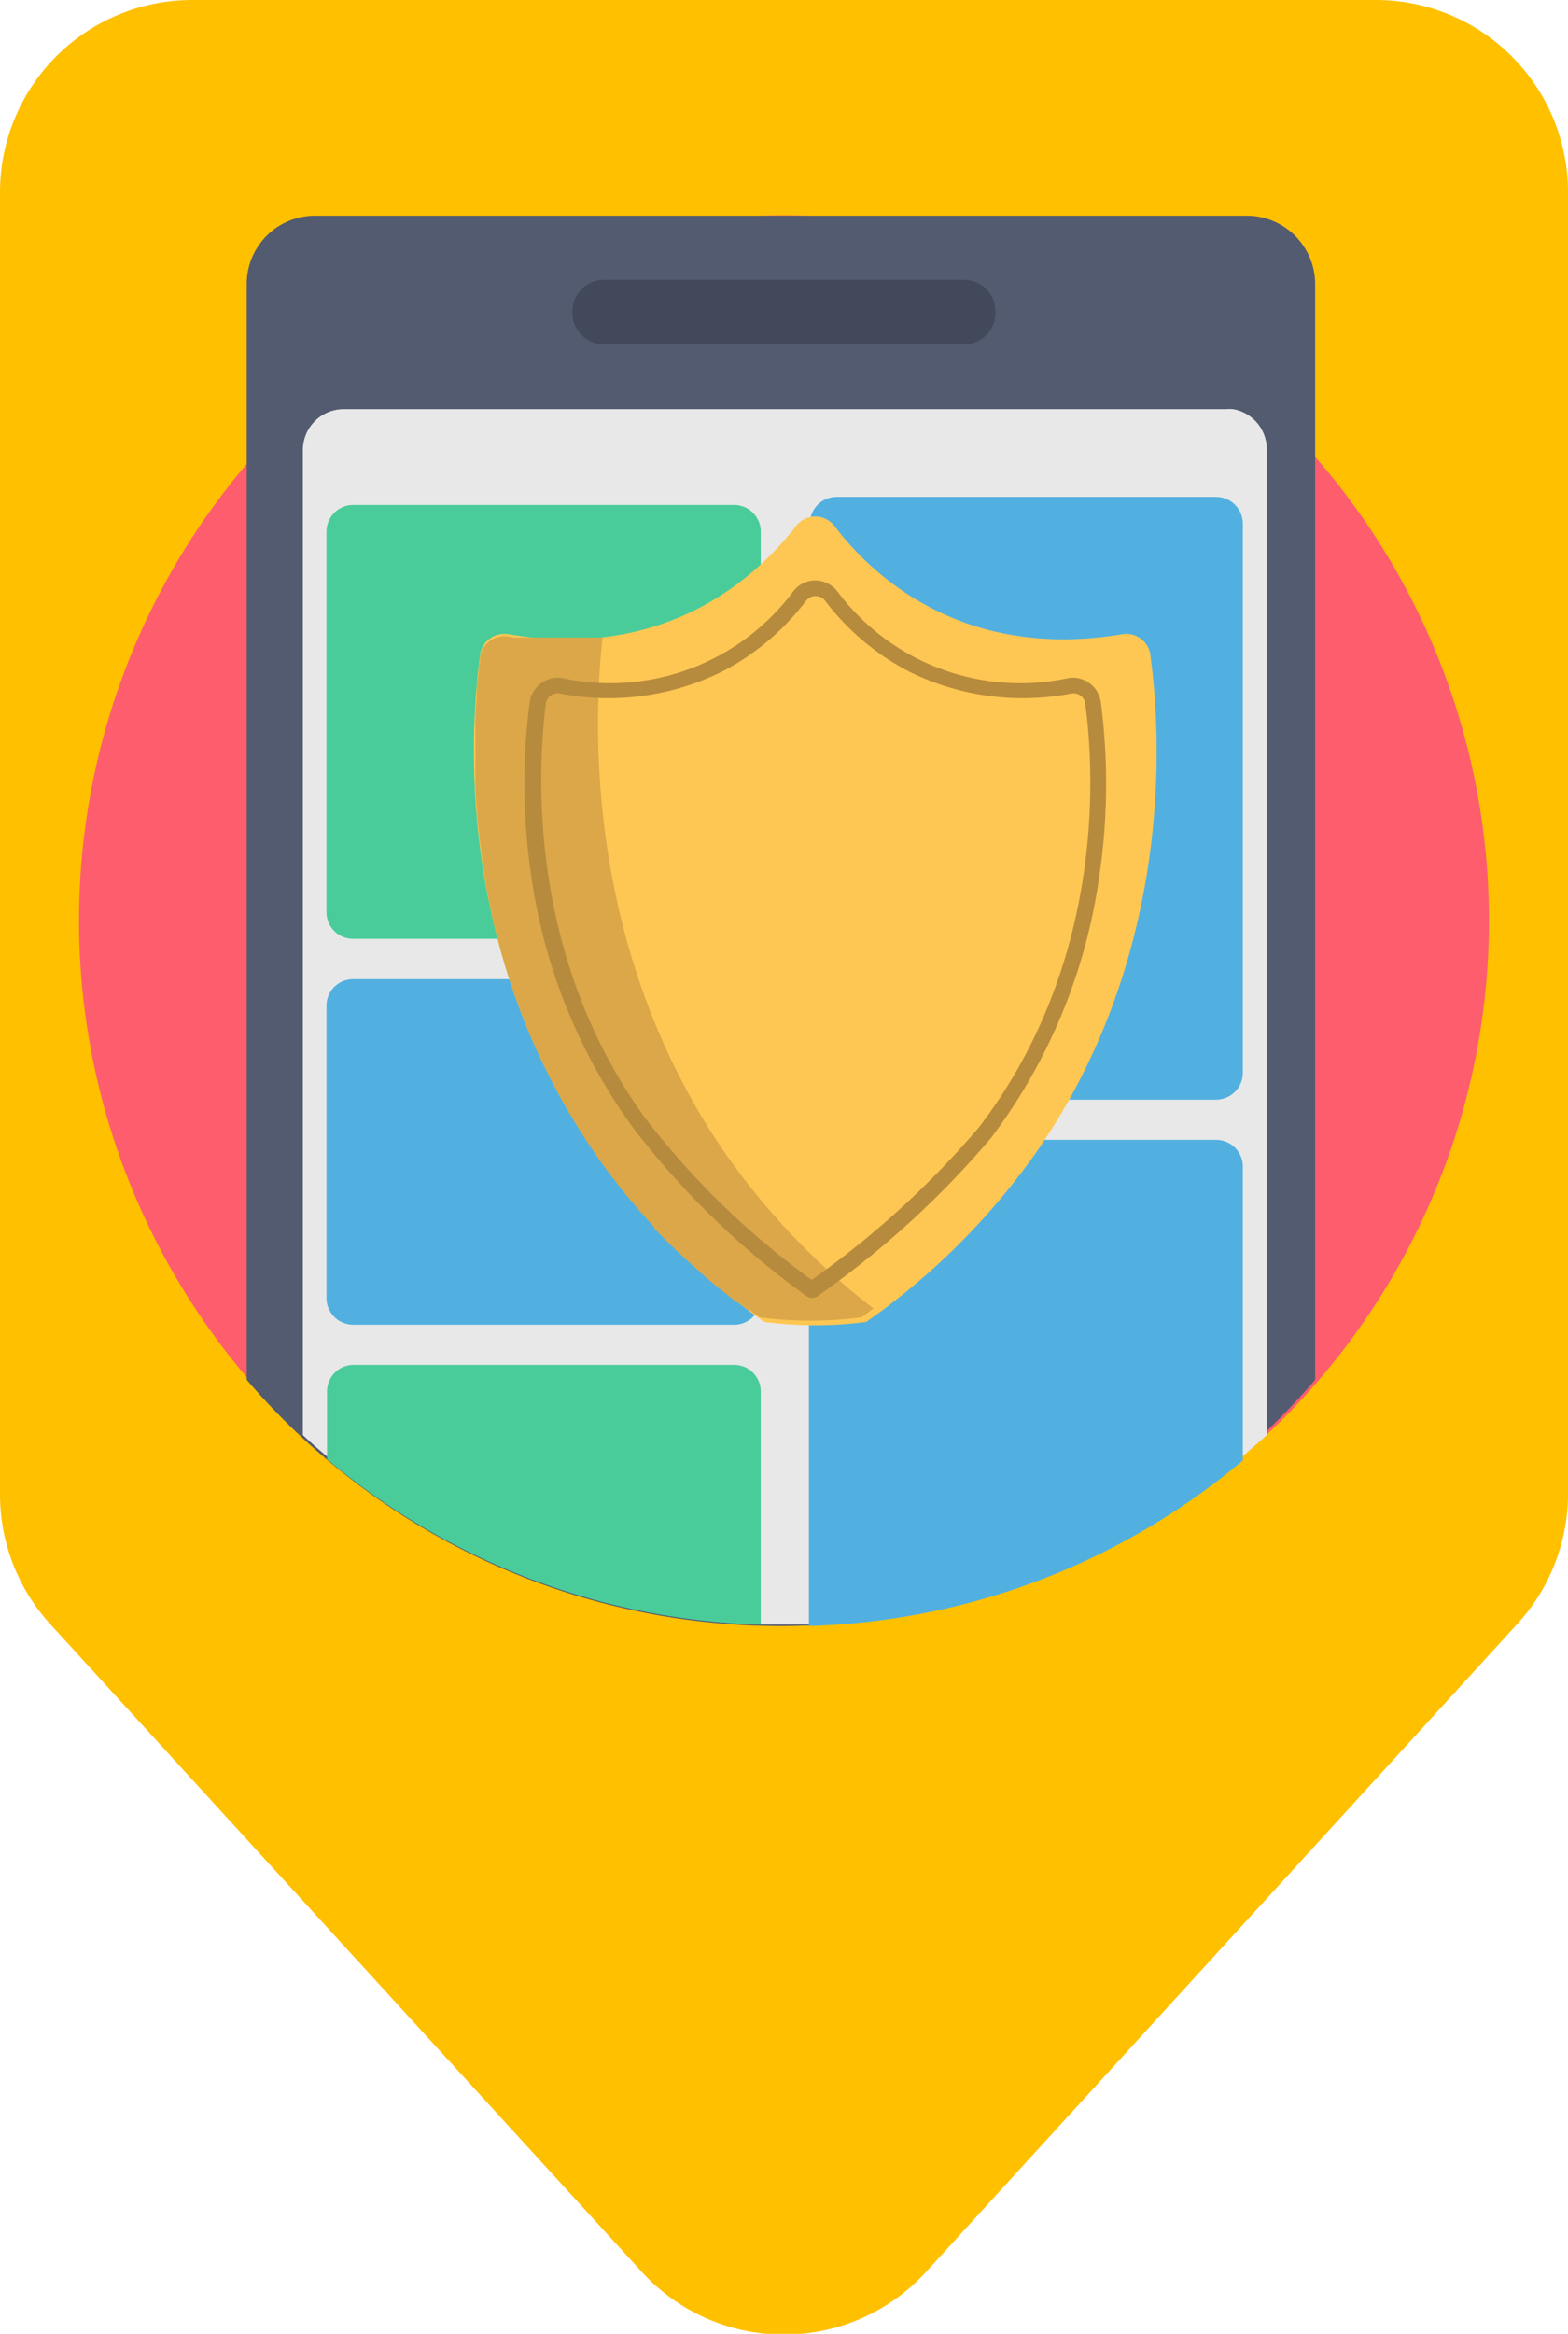 <svg id="Layer_1" data-name="Layer 1" xmlns="http://www.w3.org/2000/svg" viewBox="0 0 84.34 125.49"><defs><style>.cls-1{fill:#ffc000;}.cls-2{fill:#fe5d6d;}.cls-3{fill:#535b70;}.cls-4{fill:#e8e8e8;}.cls-5{fill:#42495b;}.cls-6{fill:#4acc9a;}.cls-7{fill:#51b0e0;}.cls-8{fill:none;isolation:isolate;}.cls-9{fill:#fec753;}.cls-10{fill:#dba749;}.cls-11{fill:#b78b3d;}</style></defs><title>14</title><path class="cls-1" d="M0,10.34v70a10.37,10.37,0,0,0,2.71,7l31.82,34.83a10.35,10.35,0,0,0,15.27,0L81.63,87.3a10.37,10.37,0,0,0,2.71-7v-70A10.34,10.34,0,0,0,74,0H10.34A10.34,10.34,0,0,0,0,10.34Z"/><circle class="cls-2" cx="42.17" cy="49.5" r="37.92"/><path class="cls-3" d="M70.74,15.28V74.19a37.8,37.8,0,0,1-57.47,0V15.28a3.67,3.67,0,0,1,3.67-3.68H67.05A3.68,3.68,0,0,1,70.74,15.28Z"/><path class="cls-4" d="M68.14,24.16v53c-.47.44-1,.87-1.45,1.29a37.86,37.86,0,0,1-23.3,8.9l-1.17,0-1.18,0a37.85,37.85,0,0,1-23.29-8.9c-.5-.42-1-.85-1.46-1.29v-53A2.2,2.2,0,0,1,18.49,22H65.94a2.38,2.38,0,0,1,.39,0A2.19,2.19,0,0,1,68.14,24.16Z"/><path class="cls-5" d="M51.92,18.51H32.42a1.68,1.68,0,0,1-1.63-1.73h0a1.69,1.69,0,0,1,1.63-1.73h19.5a1.68,1.68,0,0,1,1.62,1.73h0A1.67,1.67,0,0,1,51.92,18.51Z"/><path class="cls-6" d="M39.48,50.48H19a1.43,1.43,0,0,1-1.44-1.43V28.59A1.44,1.44,0,0,1,19,27.15H39.48a1.44,1.44,0,0,1,1.44,1.44V49A1.43,1.43,0,0,1,39.48,50.48Z"/><path class="cls-7" d="M65.41,59.13H45a1.45,1.45,0,0,1-1.44-1.44V28.16A1.44,1.44,0,0,1,45,26.72H65.41a1.44,1.44,0,0,1,1.44,1.44V57.69A1.45,1.45,0,0,1,65.41,59.13Z"/><path class="cls-7" d="M66.85,62.73v15.8a37.91,37.91,0,0,1-23.34,8.9V62.73A1.44,1.44,0,0,1,45,61.29H65.41A1.44,1.44,0,0,1,66.85,62.73Z"/><path class="cls-7" d="M39.48,71.23H19a1.44,1.44,0,0,1-1.44-1.44V54.08A1.43,1.43,0,0,1,19,52.65H39.48a1.43,1.43,0,0,1,1.44,1.43V69.8A1.43,1.43,0,0,1,39.48,71.23Z"/><path class="cls-6" d="M40.92,74.82V87.36a37.94,37.94,0,0,1-23.33-8.9V74.83A1.43,1.43,0,0,1,19,73.39H39.48A1.43,1.43,0,0,1,40.92,74.82Z"/><path class="cls-8" d="M22.12,27.77"/><path class="cls-9" d="M61.88,35.22a1.31,1.31,0,0,0-1.5-1.12c-8.67,1.46-13.54-3.24-15.5-5.82a1.3,1.3,0,0,0-2.06,0c-2,2.58-6.82,7.28-15.49,5.82a1.3,1.3,0,0,0-1.5,1.12c-.56,4-1.4,16.25,6.5,27.21a34.71,34.71,0,0,0,4.35,5,38.12,38.12,0,0,0,4.43,3.65,20.94,20.94,0,0,0,5.48,0,37.53,37.53,0,0,0,8.28-7.94c.51-.67,1-1.34,1.42-2,6.92-10.6,6.12-22,5.59-25.88Z"/><path class="cls-10" d="M39,62c-7.47-10.85-7.12-22.89-6.59-27.72h0l-.44,0h-.13l-.18,0H29.18l-.21,0h-.15l-.22,0-.15,0-.22,0-.15,0-.25,0-.12,0-.38-.06h-.14a.29.29,0,0,0-.13,0,1.22,1.22,0,0,0-.38.07,1.36,1.36,0,0,0-.61.45,1.38,1.38,0,0,0-.18.34,1.31,1.31,0,0,0-.06.27c0,.12,0,.26-.06.4,0,.35-.08.76-.12,1.2l0,.27c0,.38-.06.77-.08,1.2,0,.21,0,.43,0,.65s0,.22,0,.34,0,.46,0,.71,0,.73,0,1.12,0,.52,0,.78c0,.54.05,1.09.09,1.66,0,.29.05.58.08.87s.06.59.1.89.07.61.12.91a36.28,36.28,0,0,0,6.42,16.21c.07.1.15.2.22.31l.08.09a1.77,1.77,0,0,0,.16.22.76.76,0,0,0,.08.11l.16.2a.76.76,0,0,0,.08.11l.16.2.08.11.17.21.08.1.17.21.08.09c.06.07.12.15.19.22l.07.09.19.22.07.08.21.23.06.07.21.24.06.07.23.24,0,.06.24.25,0,0,.25.26,0,0,.27.27,0,0,.29.28,0,0,.3.29h0l.49.45,0,0,1,.9,0,0,.52.43,0,0,1.07.85.07,0,.54.4.06,0,.57.41a20.94,20.94,0,0,0,5.48,0l.49-.36.16-.11A37.88,37.88,0,0,1,39,62Z"/><path class="cls-11" d="M43.66,69.79a.44.44,0,0,1-.24-.07A44.31,44.31,0,0,1,34,60.57,30.26,30.26,0,0,1,28.56,47a33.82,33.82,0,0,1-.07-9.24,1.53,1.53,0,0,1,1.75-1.3,12.29,12.29,0,0,0,12.42-4.65,1.47,1.47,0,0,1,1.19-.6,1.51,1.51,0,0,1,1.2.6,12.28,12.28,0,0,0,12.42,4.65,1.51,1.51,0,0,1,1.14.28,1.52,1.52,0,0,1,.6,1,34,34,0,0,1-.1,9.5,30.31,30.31,0,0,1-5.79,13.93,49.4,49.4,0,0,1-9.41,8.57A.45.45,0,0,1,43.66,69.79ZM30,37.28a.64.64,0,0,0-.38.12.69.69,0,0,0-.26.44C29,40.77,28.14,51,34.66,60.06a43.28,43.28,0,0,0,9,8.76,48.57,48.57,0,0,0,9-8.21c7-9.16,6.13-19.75,5.71-22.77a.64.64,0,0,0-.25-.44.67.67,0,0,0-.49-.11,13.75,13.75,0,0,1-8.77-1.2,13.43,13.43,0,0,1-4.48-3.79.63.63,0,0,0-.51-.25.65.65,0,0,0-.51.25,13.43,13.43,0,0,1-4.48,3.79,13.75,13.75,0,0,1-8.77,1.2Z"/></svg>